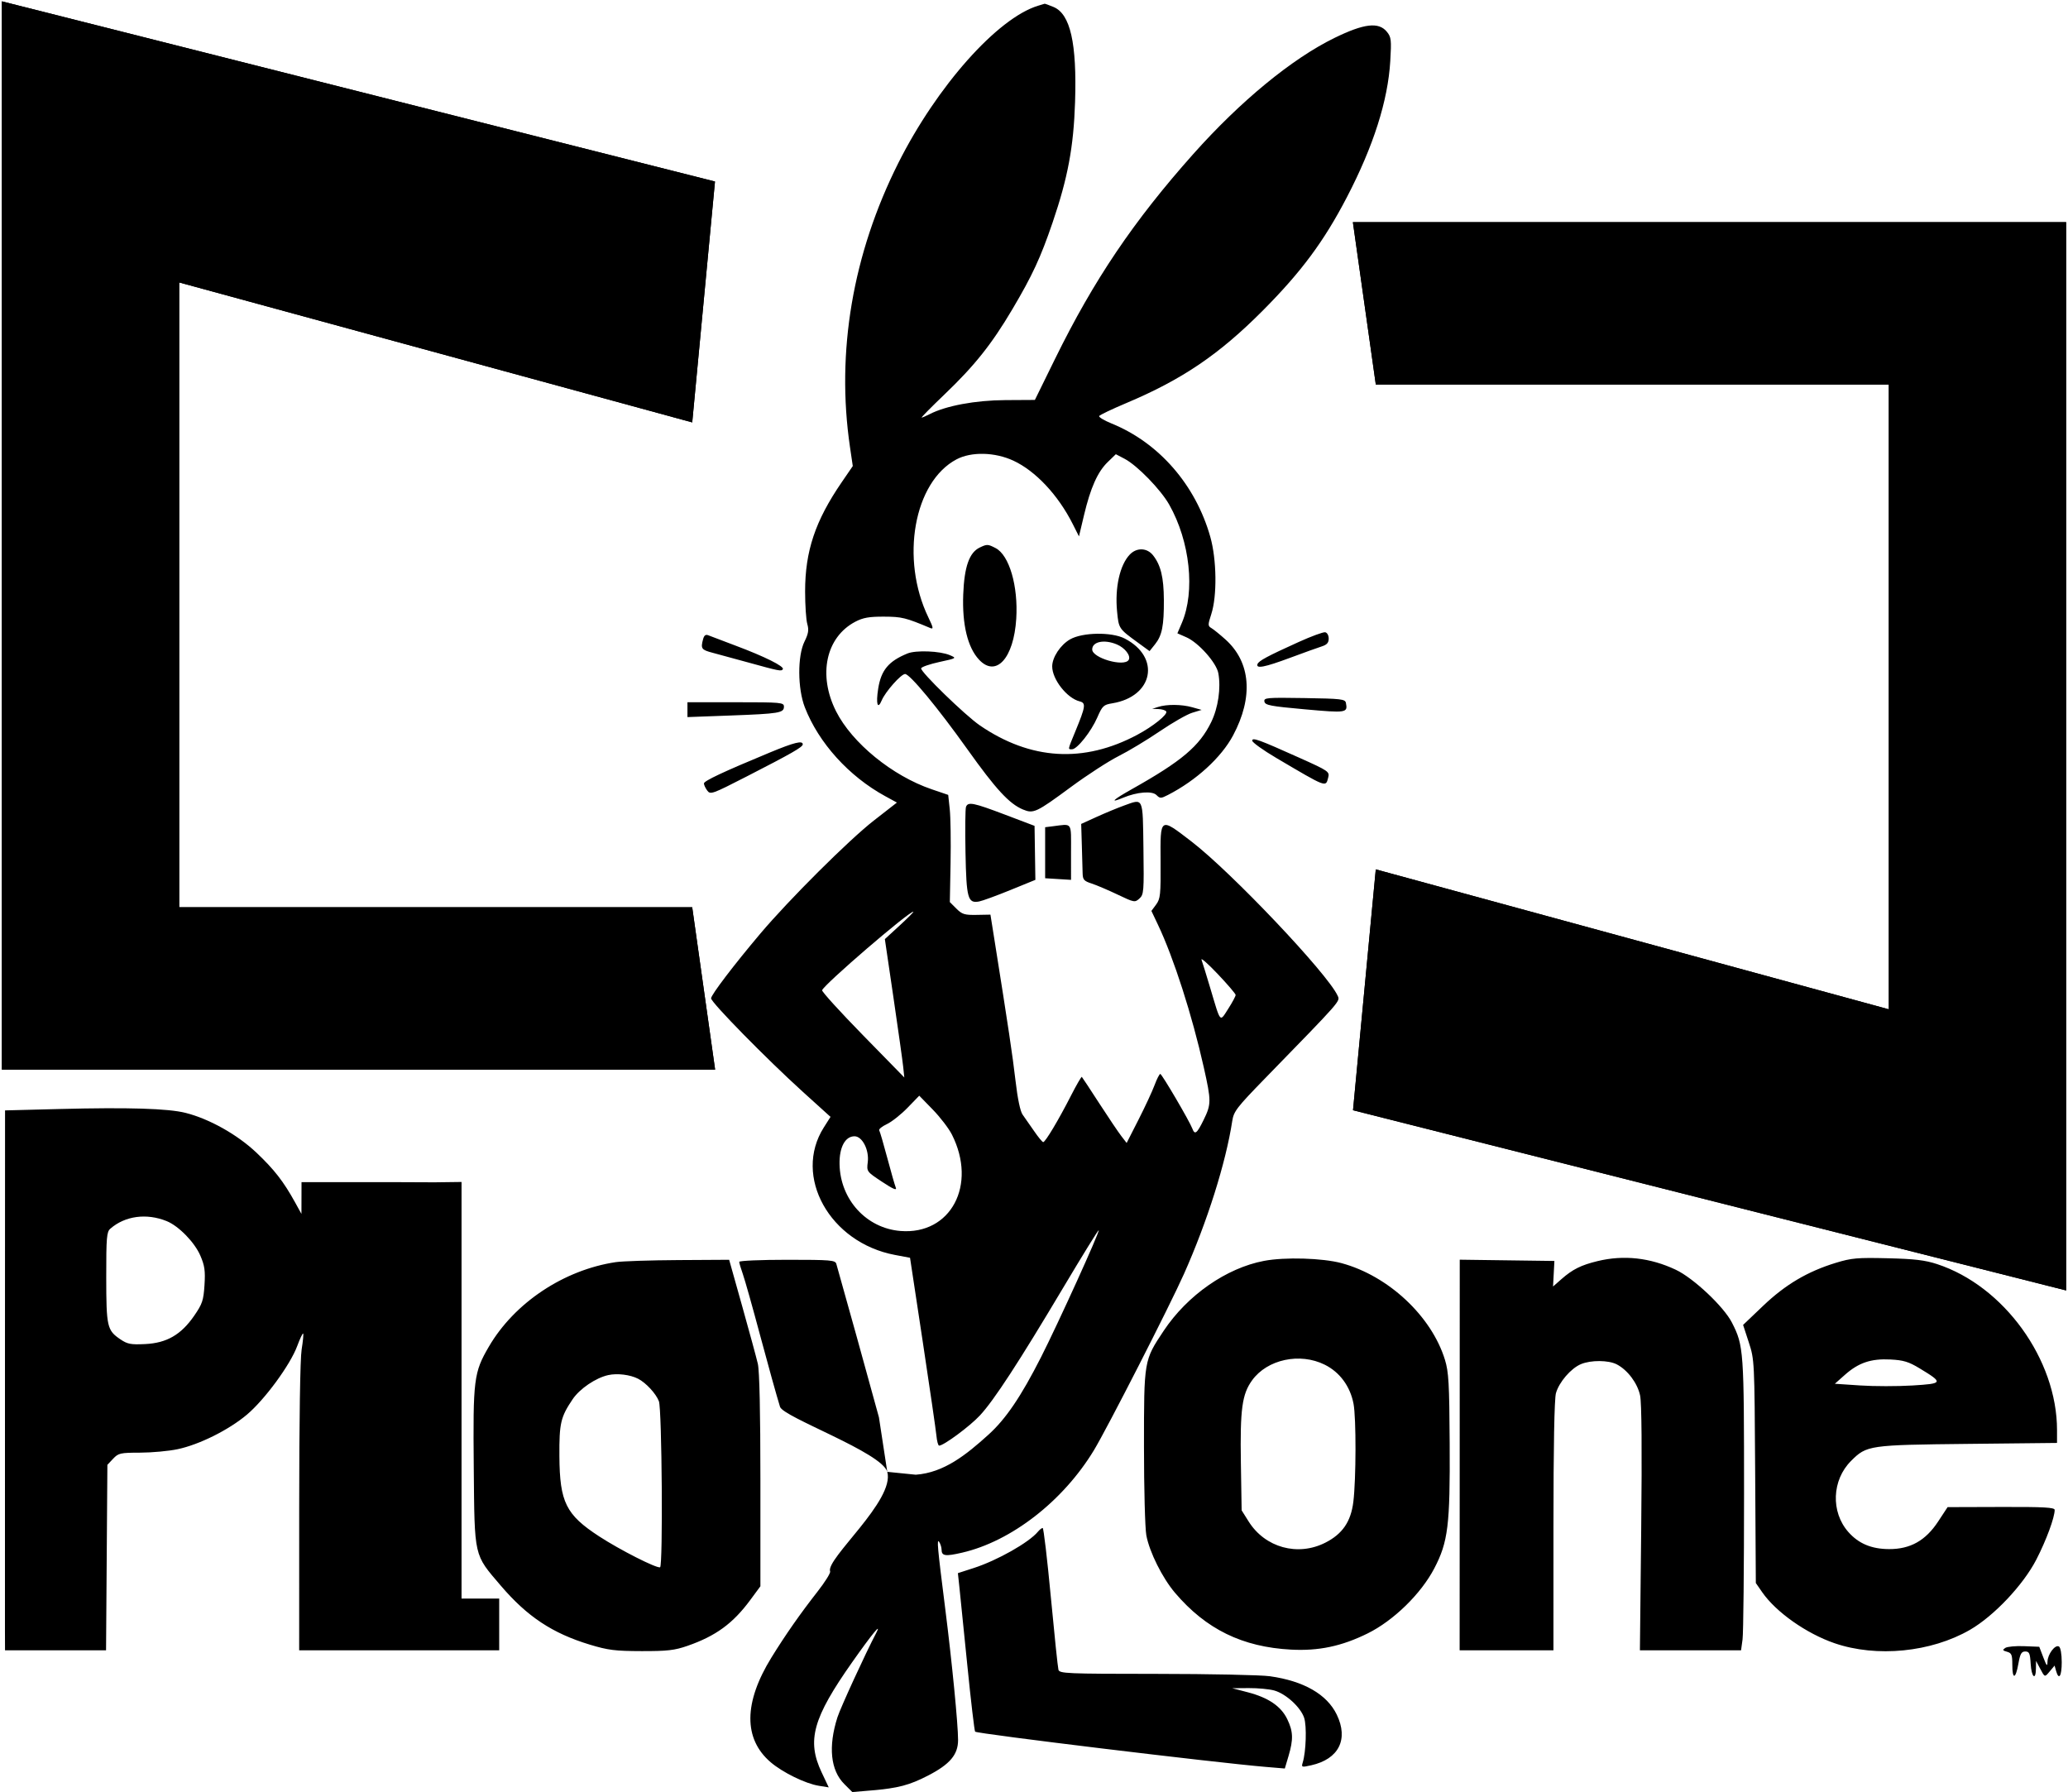 <svg width="554" height="480" viewBox="0 0 554 480" fill="none" xmlns="http://www.w3.org/2000/svg">
<path fill-rule="evenodd" clip-rule="evenodd" d="M278.09 1.536C267.205 4.846 250.986 23.095 240.653 43.659C228.428 67.99 223.953 94.289 227.705 119.759L228.453 124.834L225.489 129.16C218.39 139.524 215.683 147.603 215.683 158.426C215.683 162.098 215.945 166.014 216.265 167.129C216.727 168.739 216.572 169.71 215.514 171.851C213.618 175.69 213.662 184.444 215.605 189.446C219.307 198.982 227.397 207.928 237.127 213.247L240.275 214.967L234.076 219.798C227.419 224.984 211.369 240.971 203.687 250.067C196.578 258.484 190.521 266.44 190.493 267.398C190.461 268.472 205.417 283.708 215.146 292.511L222.489 299.155L220.69 301.989C212.385 315.079 222.291 332.841 239.731 336.13L243.791 336.896L247.197 359.376C249.07 371.74 250.718 383.061 250.858 384.534C250.998 386.007 251.324 387.212 251.583 387.212C252.807 387.212 259.823 382.02 262.519 379.117C266.294 375.053 272.925 364.884 284.85 344.866C289.95 336.305 294.219 329.395 294.335 329.512C294.668 329.844 283.474 354.475 278.893 363.496C273.521 374.073 269.459 380.062 264.802 384.274C258.832 389.674 252.877 394.455 245.327 395L237.692 394.229L235.461 379.632C232.28 367.983 226.336 346.584 224.046 338.535C223.76 337.531 222.58 337.432 210.882 337.432C203.815 337.432 198.032 337.68 198.032 337.983C198.032 338.286 198.473 339.775 199.011 341.291C199.549 342.808 201.656 350.287 203.693 357.911C205.73 365.536 208.101 374.043 208.962 376.815C209.823 379.588 236.237 389.031 237.692 394.229C239.824 401.85 221.119 417.614 222.384 420.908C222.538 421.31 221.015 423.746 218.999 426.322C214.343 432.272 210.396 437.917 206.66 443.968C199.212 456.035 199.136 465.744 206.44 472.002C209.65 474.752 215.772 477.747 219.353 478.319L222.012 478.745L220.109 474.724C216.07 466.19 217.743 460.186 228.357 445.125C233.63 437.642 236.327 434.368 234.728 437.388C231.987 442.568 225.144 457.453 224.337 459.991C221.842 467.837 222.494 474.171 226.175 477.85L228.326 480L233.509 479.561C240.586 478.961 243.638 478.158 248.629 475.578C254.489 472.55 256.66 469.976 256.66 466.057C256.66 461.843 255.038 445.255 253.234 431.005C251.113 414.251 250.904 411.923 251.623 413.047C251.956 413.567 252.232 414.472 252.238 415.058C252.253 416.782 253.207 416.925 257.735 415.881C270.916 412.845 284.783 402.078 293.037 388.472C296.58 382.634 313.344 349.819 317.181 341.213C323.417 327.224 328.39 311.472 330.11 300.255C330.504 297.682 331.311 296.632 338.834 288.907C359.592 267.592 359.036 268.224 358.338 266.692C355.644 260.783 329.852 233.583 319.166 225.382C310.657 218.852 310.833 218.738 310.91 230.72C310.967 239.649 310.855 240.741 309.713 242.285L308.453 243.989L310.215 247.705C314.432 256.592 319.341 271.863 322.472 285.838C324.51 294.932 324.508 295.748 322.435 299.98C320.648 303.627 320.081 304.064 319.424 302.303C318.681 300.316 311.252 287.653 310.829 287.653C310.602 287.653 309.913 289 309.3 290.646C308.687 292.292 306.753 296.452 305.003 299.892L301.82 306.144L300.384 304.283C299.594 303.259 296.945 299.33 294.497 295.55C292.05 291.771 289.943 288.575 289.817 288.449C289.691 288.323 288.386 290.573 286.917 293.449C283.575 299.994 280.028 305.93 279.467 305.915C279.231 305.909 278.121 304.562 277 302.922C275.878 301.282 274.507 299.318 273.952 298.558C273.32 297.691 272.607 294.282 272.042 289.421C271.243 282.561 270.186 275.498 266.344 251.353L265.33 244.985L261.642 245.052C258.406 245.111 257.74 244.906 256.204 243.372L254.453 241.624L254.649 231.128C254.757 225.355 254.658 218.895 254.431 216.772L254.018 212.913L249.608 211.412C239.056 207.822 228.254 199.014 223.968 190.508C219.069 180.784 221.254 170.652 229.141 166.522C231.207 165.44 232.821 165.155 236.802 165.169C241.593 165.187 242.603 165.435 249.223 168.22C250.114 168.595 250.026 168.112 248.697 165.358C241.138 149.696 244.823 129.06 256.254 123.03C260.215 120.941 266.522 121.09 271.474 123.387C277.419 126.146 283.458 132.587 287.367 140.339L289.048 143.67L290.395 137.999C292.141 130.649 294.044 126.385 296.745 123.768L298.923 121.659L301.274 122.89C304.646 124.658 310.933 131.115 313.222 135.163C318.808 145.038 320.229 158.402 316.595 166.875L315.413 169.633L317.843 170.704C321.069 172.127 325.851 177.497 326.374 180.284C327.12 184.259 326.345 189.59 324.463 193.436C321.308 199.881 316.581 203.868 303.157 211.407C298.118 214.237 297.095 215.245 300.849 213.682C304.619 212.112 308.64 211.785 309.809 212.953C310.759 213.903 310.993 213.9 312.905 212.918C320.454 209.04 327.181 202.889 330.329 196.986C335.811 186.704 335.074 177.374 328.296 171.289C326.817 169.961 325.128 168.591 324.544 168.245C323.555 167.658 323.552 167.397 324.502 164.464C326.075 159.61 325.947 149.866 324.23 143.797C320.291 129.873 310.474 118.595 297.813 113.446C295.809 112.631 294.299 111.725 294.46 111.434C294.619 111.142 297.881 109.584 301.709 107.97C316.702 101.652 326.577 94.961 338.298 83.181C348.622 72.803 354.674 64.645 360.83 52.806C367.934 39.144 371.812 26.982 372.441 16.385C372.781 10.661 372.698 9.94 371.53 8.509C369.341 5.827 365.425 6.286 357.503 10.155C346.115 15.716 332.311 27.066 319.651 41.275C303.672 59.212 293.015 75.002 282.653 96.096L277.236 107.123L269.312 107.168C261.284 107.214 253.392 108.683 249.013 110.946C248.052 111.442 247.104 111.849 246.904 111.849C246.705 111.849 249.432 109.084 252.964 105.705C261.094 97.928 265.644 92.223 271.203 82.832C276.562 73.781 278.771 69.016 282 59.549C286.071 47.612 287.615 39.327 288 27.334C288.508 11.559 286.741 3.752 282.237 1.871C281.021 1.363 279.945 0.972 279.847 1.002C279.75 1.031 278.959 1.272 278.09 1.536ZM262.444 146.666C259.659 148.005 258.323 151.818 258.04 159.241C257.734 167.276 259.224 173.424 262.268 176.681C266.824 181.557 271.58 176.334 272.245 165.724C272.792 156.974 270.372 148.695 266.713 146.804C264.634 145.729 264.407 145.722 262.444 146.666ZM302.644 148.553C299.99 151.349 298.64 157.399 299.253 163.748C299.7 168.387 299.696 168.381 304.846 172.134L307.957 174.402L309.414 172.583C311.307 170.22 311.827 167.614 311.79 160.683C311.759 154.656 310.963 151.369 308.902 148.75C307.281 146.69 304.496 146.603 302.644 148.553ZM347.913 171.957C339.512 175.756 337.156 177.022 336.865 177.896C336.436 179.183 338.799 178.723 345.592 176.196C349.208 174.851 353.018 173.48 354.058 173.151C355.468 172.703 355.949 172.165 355.949 171.036C355.949 170.187 355.534 169.447 355.003 169.351C354.483 169.256 351.293 170.429 347.913 171.957ZM188.352 171.202C187.67 173.748 187.885 174.051 190.94 174.856C192.587 175.29 196.771 176.429 200.238 177.387C208.856 179.768 209.33 179.861 209.717 179.235C210.169 178.506 204.842 175.853 197.086 172.946C193.619 171.646 190.323 170.395 189.762 170.165C189.039 169.87 188.628 170.172 188.352 171.202ZM286.67 171.248C284.079 172.733 281.876 176.065 281.876 178.499C281.876 181.968 285.832 187.008 289.223 187.859C290.965 188.296 290.837 189.192 288.075 195.9C285.99 200.965 286.04 200.696 287.185 200.696C288.548 200.696 292.297 195.979 293.954 192.179C295.312 189.065 295.631 188.762 297.951 188.384C308.996 186.583 311.023 176.029 301.286 171.022C297.801 169.231 289.979 169.352 286.67 171.248ZM299.182 172.602C301.384 173.522 303.028 175.678 302.356 176.765C301.151 178.714 292.593 176.252 292.593 173.956C292.593 171.855 295.809 171.194 299.182 172.602ZM243.106 175.033C238.043 177.102 236.043 179.501 235.262 184.441C234.61 188.56 235.105 190.213 236.206 187.595C237.181 185.277 241.386 180.532 242.466 180.532C243.748 180.532 251.219 189.557 259.164 200.705C266.797 211.415 270.374 215.292 274.036 216.821C276.861 218.001 277.593 217.658 286.919 210.78C291.253 207.584 296.989 203.867 299.665 202.52C302.341 201.174 307.305 198.183 310.697 195.874C314.089 193.566 317.998 191.332 319.385 190.911L321.907 190.145L319.385 189.438C316.538 188.639 312.59 188.603 310.244 189.354L308.668 189.859L310.365 189.921C311.298 189.956 312.223 190.245 312.419 190.564C312.903 191.346 308.932 194.541 304.624 196.836C290.316 204.455 276.086 203.6 262.5 194.303C258.543 191.595 246.481 179.866 246.765 179.002C246.887 178.63 249.092 177.869 251.666 177.31C256.316 176.298 256.333 176.288 254.453 175.483C251.829 174.359 245.381 174.104 243.106 175.033ZM338.729 187.921C338.917 188.892 340.342 189.164 349.572 189.993C360.721 190.995 361.074 190.94 360.565 188.288C360.365 187.249 359.382 187.133 349.43 186.976C339.266 186.815 338.53 186.88 338.729 187.921ZM184.163 190.083V192.072L195.668 191.649C208.705 191.169 210.01 190.954 210.01 189.28C210.01 188.157 209.323 188.094 197.086 188.094H184.163V190.083ZM335.461 198.39C335.461 198.844 338.368 200.93 341.922 203.026C355.551 211.06 355.126 210.898 355.808 208.29C356.227 206.687 355.949 206.495 348.069 202.959C337.213 198.087 335.461 197.452 335.461 198.39ZM206.227 201.562C193.723 206.746 188.576 209.164 188.576 209.85C188.576 210.228 188.972 211.079 189.457 211.741C190.3 212.893 190.745 212.735 200.016 207.985C212.062 201.812 215.053 200.1 215.053 199.376C215.053 198.279 212.796 198.838 206.227 201.562ZM301.103 215.772C299.37 216.397 296.082 217.76 293.797 218.799L289.642 220.69L289.811 226.288C289.904 229.368 290.001 232.787 290.026 233.886C290.066 235.625 290.379 235.985 292.435 236.651C293.736 237.073 296.867 238.405 299.394 239.612C303.839 241.735 304.029 241.769 305.238 240.675C306.415 239.61 306.478 238.827 306.318 227.217C306.125 213.294 306.386 213.868 301.103 215.772ZM258.785 216.118C258.589 216.63 258.526 222.116 258.647 228.31C258.888 240.661 259.267 242.028 262.297 241.458C263.184 241.291 266.938 239.92 270.639 238.411L277.369 235.668L277.258 228.436L277.148 221.206L269.268 218.217C260.732 214.98 259.329 214.699 258.785 216.118ZM282.034 221.315L279.985 221.57V228.403V235.236L283.453 235.452L286.921 235.668L286.92 228.264C286.919 219.975 287.395 220.651 282.034 221.315ZM241.021 247.887L237.045 251.541L239.355 267.234C240.625 275.865 241.797 284.203 241.96 285.762L242.256 288.598L231.162 277.256C225.061 271.018 220.146 265.61 220.24 265.238C220.603 263.811 243.509 244.099 244.682 244.205C244.856 244.221 243.208 245.878 241.021 247.887ZM331.017 266.488C331.034 266.805 330.141 268.476 329.033 270.202C326.711 273.818 327.074 274.236 324.218 264.653C323.185 261.188 322.134 257.785 321.883 257.092C321.632 256.399 323.577 258.1 326.206 260.873C328.835 263.645 331.001 266.173 331.017 266.488ZM255.006 303.89C261.839 317.408 254.701 330.797 241.239 329.717C232.105 328.984 225.107 321.331 224.908 311.858C224.812 307.326 226.4 304.351 228.915 304.351C231.002 304.351 232.875 308.006 232.466 311.282C232.153 313.792 232.17 313.815 236.303 316.546C239.256 318.498 240.317 318.953 239.98 318.122C239.719 317.479 238.689 313.886 237.692 310.137C236.695 306.389 235.725 303.073 235.538 302.77C235.35 302.467 236.267 301.715 237.576 301.101C238.884 300.486 241.372 298.52 243.106 296.732L246.258 293.481L249.879 297.195C251.869 299.238 254.177 302.251 255.006 303.89ZM16.005 297.045L1.352 297.42L1.331 364.843C1.319 401.925 1.317 434.463 1.327 437.149L1.345 442.033H14.878H28.411L28.589 417.193L28.768 392.353L30.296 390.728C31.719 389.215 32.218 389.102 37.546 389.092C40.693 389.085 45.216 388.668 47.599 388.163C53.416 386.931 61.304 382.995 66.151 378.906C70.929 374.874 77.743 365.59 79.605 360.574C80.348 358.573 81.07 357.049 81.208 357.187C81.346 357.326 81.166 359.247 80.807 361.456C80.41 363.904 80.153 380.418 80.151 403.753L80.146 442.033H93.069H105.993V379.336V316.638H93.384H80.776L80.765 320.892L80.754 325.145L79.014 321.994C75.96 316.464 73.471 313.265 68.713 308.751C63.612 303.914 56.079 299.683 49.709 298.081C45.031 296.903 34.39 296.577 16.005 297.045ZM105.993 379.336V442.033H121.438H133.731V435.101V428.17H128.687H123.644V372.379V316.589L116.394 316.681L105.993 316.638V379.336ZM44.648 327.071C47.866 328.373 52.135 332.749 53.672 336.319C54.836 339.023 55.027 340.386 54.782 344.216C54.517 348.324 54.207 349.248 52.028 352.41C48.52 357.499 44.679 359.724 38.915 360.006C35.038 360.195 34.148 360.025 32.244 358.734C28.683 356.318 28.472 355.391 28.462 342.098C28.454 331.419 28.577 329.958 29.556 329.104C33.498 325.667 39.261 324.891 44.648 327.071ZM338.613 337.726C328.529 339.64 318.081 346.923 311.737 356.461C306.44 364.424 306.462 364.3 306.462 387.448C306.462 398.66 306.745 409.361 307.092 411.229C307.92 415.696 311.394 422.659 314.778 426.635C323.078 436.387 332.816 441.153 345.862 441.849C353.255 442.244 359.411 440.946 366.343 437.529C373.305 434.098 380.673 426.915 384.235 420.088C387.936 412.992 388.484 408.543 388.357 386.582C388.264 370.515 388.091 367.48 387.088 364.213C383.502 352.54 371.949 341.739 359.416 338.342C354.313 336.959 344.231 336.66 338.613 337.726ZM427.967 337.787C423.558 338.855 421.293 339.984 418.315 342.597L416.048 344.587L416.23 341.167L416.411 337.747L403.733 337.577L391.054 337.407L391.04 389.72L391.025 442.033H403.589H416.153L416.157 408.794C416.158 387.543 416.399 374.697 416.821 373.175C417.644 370.213 420.835 366.504 423.53 365.379C426.201 364.264 430.892 364.294 433.111 365.441C436.019 366.944 438.667 370.468 439.368 373.772C439.787 375.75 439.891 388.227 439.666 409.424L439.318 442.033H452.866H466.414L466.815 439.109C467.036 437.501 467.216 419.98 467.216 400.174C467.216 361.653 467.133 360.47 463.978 354.269C461.803 349.991 453.682 342.345 448.934 340.103C442.073 336.863 435.004 336.082 427.967 337.787ZM491.802 338.247C484.222 340.563 478.307 344.061 472.327 349.762L466.961 354.878L468.487 359.545C470.002 364.18 470.014 364.424 470.192 394.112L470.372 424.012L472.078 426.472C475.776 431.808 483.9 437.534 491.457 440.132C502.717 444.004 517.32 442.563 527.735 436.55C534.163 432.839 542.019 424.523 545.519 417.724C548.178 412.561 550.43 406.462 550.43 404.426C550.43 403.762 547.561 403.604 536.088 403.639L521.746 403.683L519.194 407.561C515.844 412.651 511.757 414.944 506.072 414.924C501.349 414.907 497.882 413.449 495.14 410.327C490.41 404.943 490.744 396.431 495.887 391.3C500.087 387.109 500.64 387.029 527.262 386.743L551.06 386.489V383.043C551.06 364.128 536.818 344.433 518.909 338.581C515.692 337.529 512.848 337.194 505.671 337.022C497.552 336.827 496.001 336.964 491.802 338.247ZM164.936 338.064C151.029 340.154 137.823 348.951 130.968 360.689C126.92 367.621 126.694 369.428 126.915 393.049C127.143 417.326 126.885 416.198 134.132 424.688C141.236 433.01 147.98 437.479 158.018 440.519C162.904 441.998 164.792 442.234 171.87 442.249C178.781 442.263 180.708 442.043 184.163 440.842C191.752 438.204 196.351 434.849 200.981 428.573L203.706 424.881V396.559C203.706 378.272 203.461 367.189 203.016 365.279C202.637 363.653 200.753 356.722 198.83 349.877L195.334 337.432L181.711 337.511C174.218 337.554 166.669 337.803 164.936 338.064ZM354.892 365.536C358.919 367.541 361.703 371.32 362.599 376C363.325 379.785 363.294 396.202 362.549 402.264C361.897 407.578 359.631 410.879 355.044 413.205C347.663 416.946 338.913 414.535 334.515 407.549L332.624 404.545L332.42 391.79C332.19 377.417 332.735 373.43 335.438 369.7C339.5 364.095 348.243 362.223 354.892 365.536ZM514.211 366.49C520.676 370.403 520.599 370.593 512.335 371.101C508.352 371.346 502.043 371.342 498.315 371.093L491.537 370.639L494.226 368.254C497.906 364.99 501.231 363.87 506.445 364.139C509.923 364.318 511.322 364.742 514.211 366.49ZM170.925 369.286C173.036 370.358 175.743 373.282 176.515 375.325C177.331 377.484 177.629 419.53 176.83 419.796C175.874 420.114 166.079 415.145 160.507 411.515C151.605 405.715 149.94 402.359 149.859 390.048C149.801 381.215 150.189 379.549 153.407 374.782C155.306 371.969 159.602 369.054 162.939 368.317C165.352 367.782 168.783 368.199 170.925 369.286ZM278.039 410.278C275.64 413.167 267.172 417.953 260.846 419.996L256.611 421.363L256.994 424.924C257.204 426.883 258.166 436.358 259.131 445.982C260.095 455.605 261.04 463.634 261.23 463.824C261.805 464.398 325.505 472.123 339.038 473.26L344.192 473.693L345.185 470.351C346.51 465.887 346.437 463.759 344.841 460.464C343.17 457.014 339.792 454.715 334.282 453.278L330.102 452.187L334.515 452.154C336.942 452.137 340.012 452.423 341.337 452.79C344.472 453.66 348.432 457.273 349.372 460.122C350.099 462.32 349.883 469.153 348.996 472.067C348.596 473.377 348.687 473.408 351.267 472.828C358.656 471.169 361.314 465.884 358.1 459.246C355.47 453.815 349.251 450.251 340.189 448.978C337.762 448.638 324.093 448.353 309.814 448.346C285.632 448.335 283.831 448.258 283.545 447.231C283.376 446.625 282.458 437.834 281.504 427.697C280.551 417.561 279.57 409.266 279.325 409.266C279.079 409.266 278.5 409.721 278.039 410.278ZM537.191 441.397C536.399 441.929 536.476 442.096 537.664 442.421C538.888 442.757 539.082 443.231 539.082 445.887C539.082 449.939 539.962 449.814 540.701 445.656C541.179 442.963 541.523 442.348 542.549 442.348C543.626 442.348 543.838 442.831 544.001 445.656C544.207 449.235 545.37 450.274 545.411 446.916L545.437 444.868L546.44 446.759C547.817 449.352 547.726 449.322 549.142 447.636L550.408 446.128L550.807 447.546C551.549 450.176 552.321 448.989 552.321 445.22C552.321 443.057 552.012 441.286 551.588 441.024C550.571 440.396 548.546 443.069 548.504 445.096C548.476 446.471 548.282 446.268 547.385 443.923L546.3 441.087L542.219 440.925C539.974 440.835 537.711 441.048 537.191 441.397Z" fill="black"/>
<path d="M191 286H1V1L191 49L185 112.5L47.5 75V243.5H185L191 286Z" fill="black"/>
<path d="M191 286H1V1L191 49L185 112.5L47.5 75V243.5H185L191 286Z" fill="black"/>
<path d="M191 286H1V1L191 49L185 112.5L47.5 75V243.5H185L191 286Z" stroke="black"/>
<path d="M191 286H1V1L191 49L185 112.5L47.5 75V243.5H185L191 286Z" stroke="black"/>
<path d="M363 60H553V345L363 297L369 233.5L506.5 271V102.5H369L363 60Z" fill="black"/>
<path d="M363 60H553V345L363 297L369 233.5L506.5 271V102.5H369L363 60Z" fill="black"/>
<path d="M363 60H553V345L363 297L369 233.5L506.5 271V102.5H369L363 60Z" stroke="black"/>
<path d="M363 60H553V345L363 297L369 233.5L506.5 271V102.5H369L363 60Z" stroke="black"/>
</svg>
